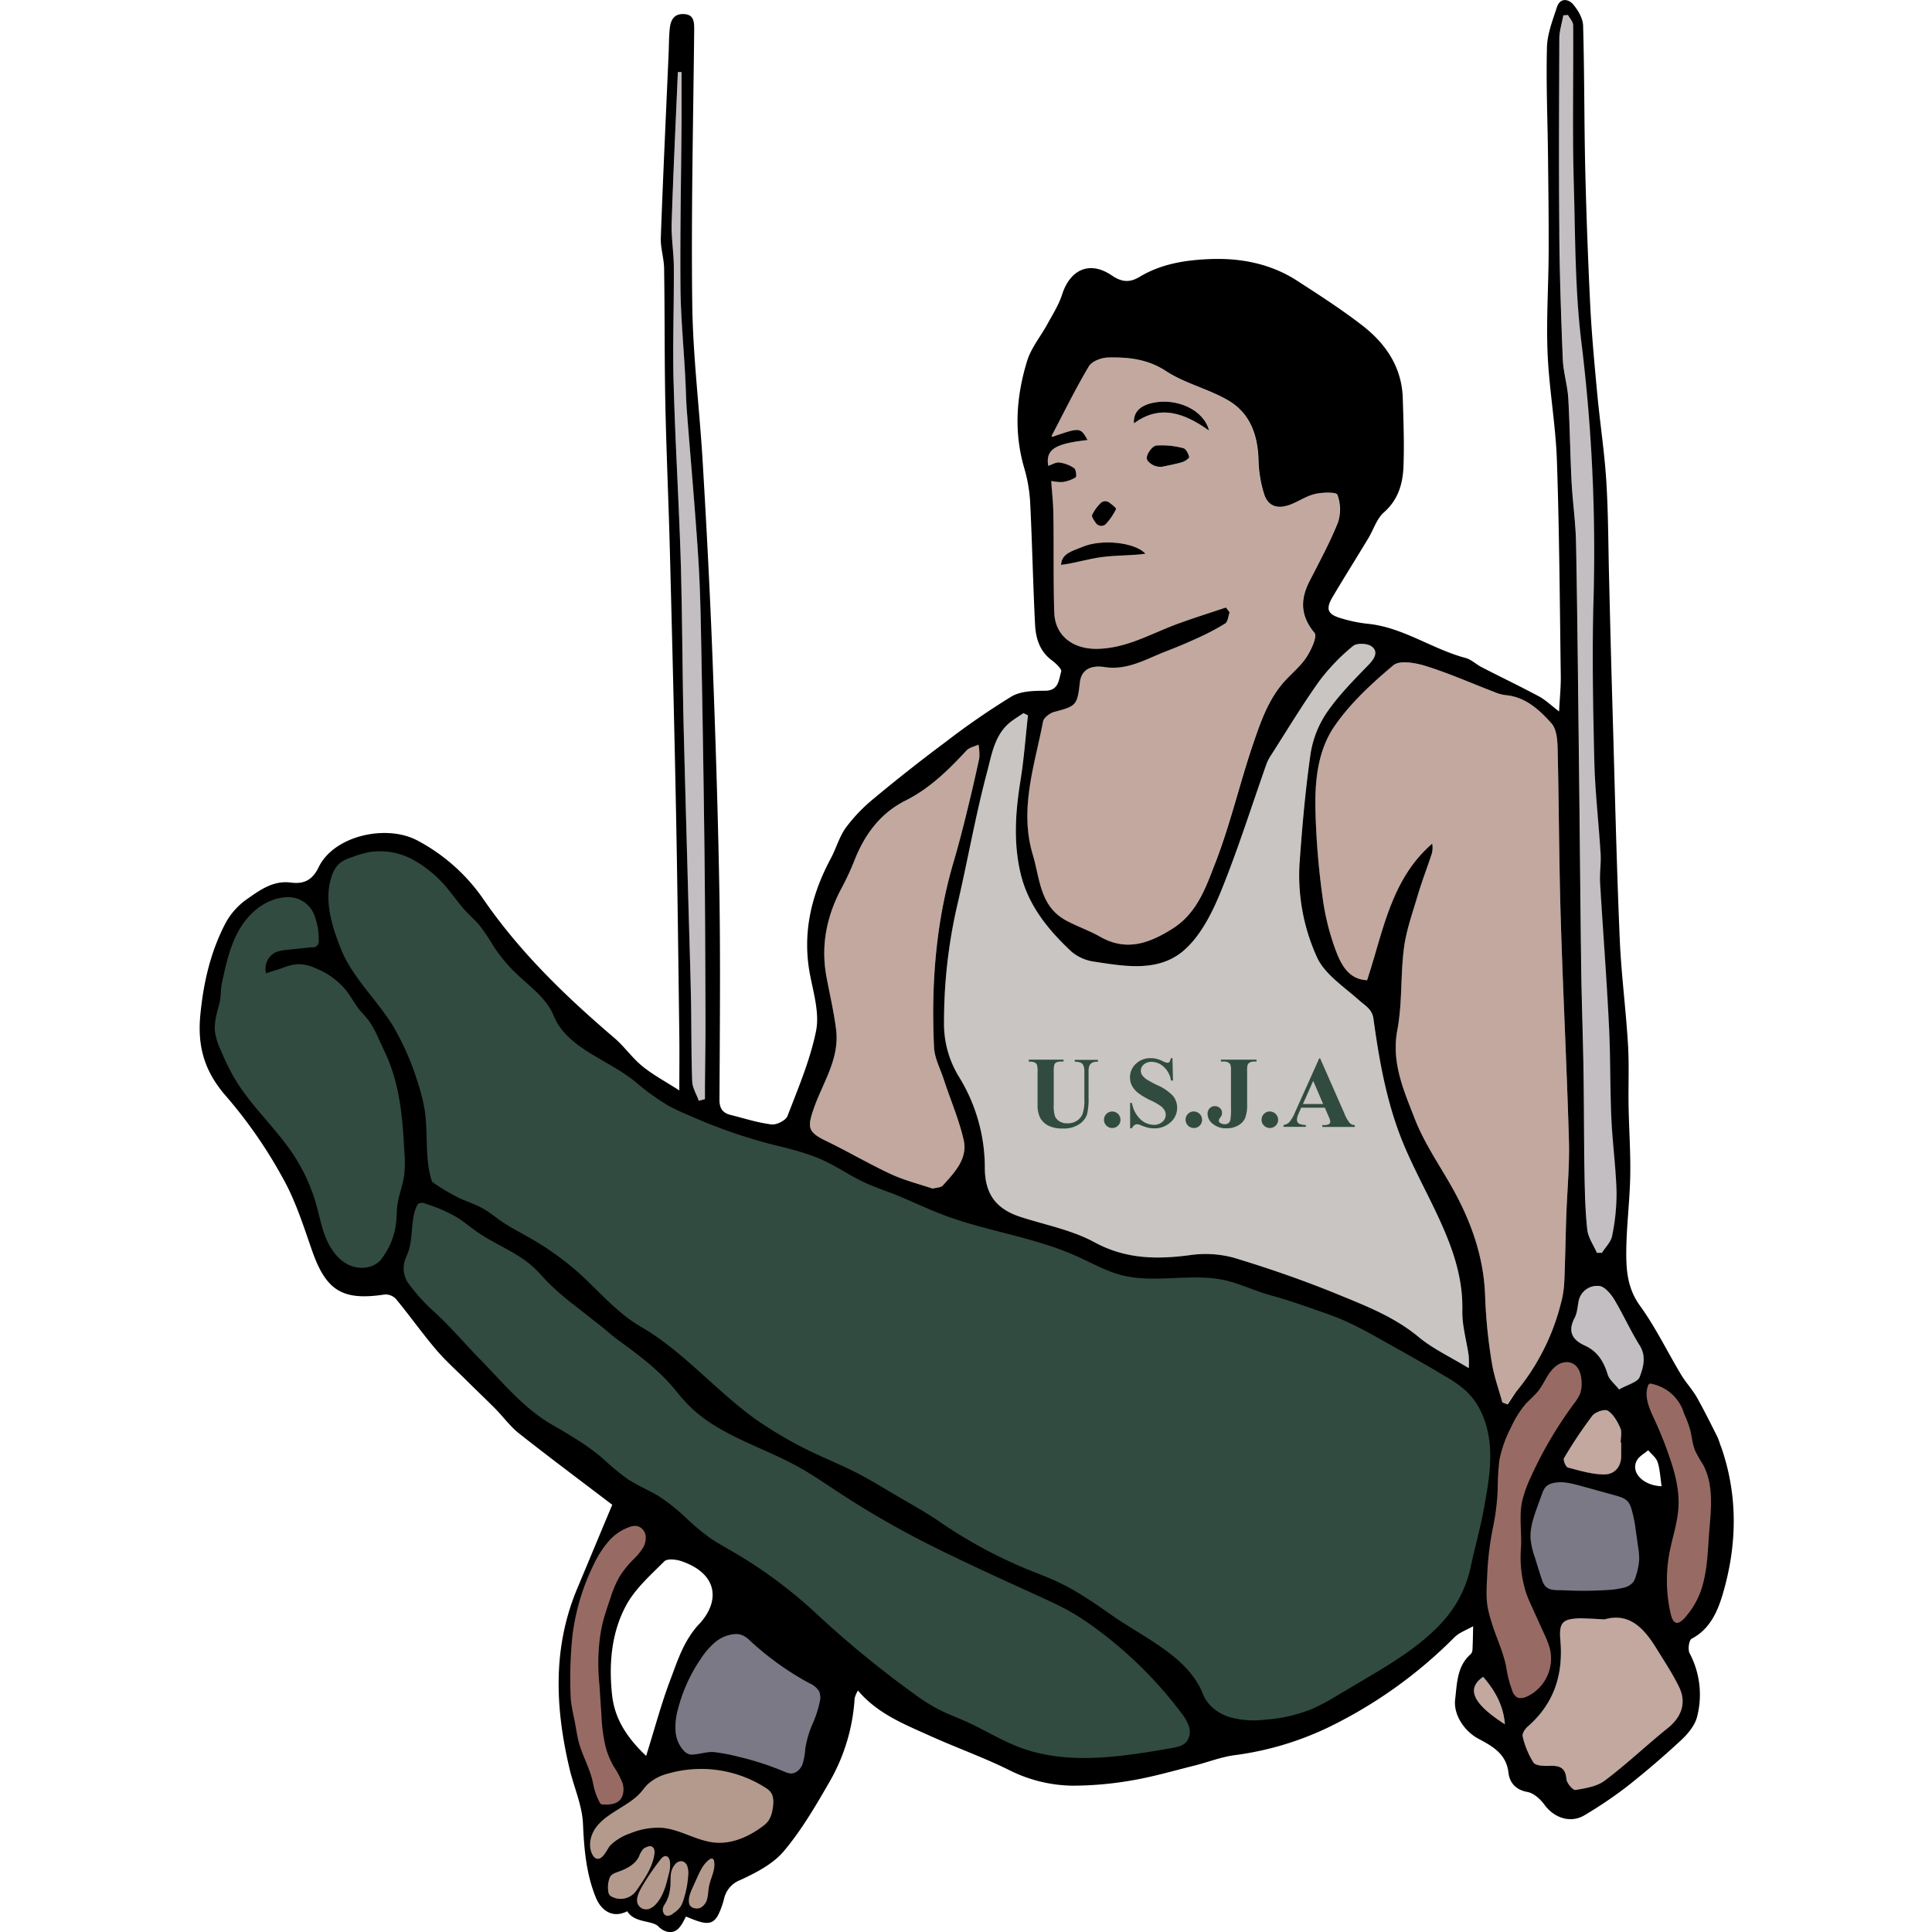 <?xml version="1.0" encoding="UTF-8" standalone="no"?>
<svg
   xmlns:dc="http://purl.org/dc/elements/1.1/"
   xmlns:cc="http://creativecommons.org/ns#"
   xmlns:rdf="http://www.w3.org/1999/02/22-rdf-syntax-ns#"
   xmlns:svg="http://www.w3.org/2000/svg"
   xmlns="http://www.w3.org/2000/svg"
   xmlns:sodipodi="http://sodipodi.sourceforge.net/DTD/sodipodi-0.dtd"
   xmlns:inkscape="http://www.inkscape.org/namespaces/inkscape"
   id="Calque_2"
   data-name="Calque 2"
   viewBox="0 0 60 60"
   version="1.1"
   sodipodi:docname="logo_min (copie 1).svg"
   width="60"
   height="60"
   inkscape:version="0.92.4 (5da689c313, 2019-01-14)">
  <sodipodi:namedview
     pagecolor="#ffffff"
     bordercolor="#666666"
     borderopacity="1"
     objecttolerance="10"
     gridtolerance="10"
     guidetolerance="10"
     inkscape:pageopacity="0"
     inkscape:pageshadow="2"
     inkscape:window-width="1280"
     inkscape:window-height="751"
     id="namedview99"
     showgrid="false"
     fit-margin-top="0"
     fit-margin-left="0"
     fit-margin-right="0"
     fit-margin-bottom="0"
     inkscape:zoom="0.40401273"
     inkscape:cx="-157.96633"
     inkscape:cy="282.17997"
     inkscape:window-x="0"
     inkscape:window-y="25"
     inkscape:window-maximized="1"
     inkscape:current-layer="Calque_2" />
  <defs
     id="defs4">
    <style
       id="style2">.cls-1{fill:#c8c5c3;}.cls-2{fill:#c2a89f;}.cls-3{fill:#c2bec2;}.cls-4{fill:none;}.cls-5{fill:#314b40;}.cls-6{fill:#b49a8d;}.cls-7{fill:#976b64;}.cls-8{fill:#7b7985;}</style>
  </defs>
  <title
     id="title6">Gym_2</title>
  <path
     class="cls-1"
     d="m 31.922,22.216 c -0.076,0.676 -0.124,1.357 -0.233,2.028 -0.157,0.974 -0.225,1.945 0.011,2.91 0.241,0.981 0.861,1.736 1.579,2.405 a 1.394,1.394 0 0 0 0.711,0.308 c 0.956,0.147 1.992,0.327 2.773,-0.35 0.52,-0.453 0.876,-1.16 1.145,-1.818 0.533,-1.304 0.954,-2.653 1.426,-3.984 a 1.264,1.264 0 0 1 0.134,-0.256 c 0.494,-0.769 0.965,-1.556 1.496,-2.3 a 6.26,6.26 0 0 1 1.05,-1.094 c 0.117,-0.103 0.45,-0.087 0.581,0.01 0.205,0.153 0.108,0.36 -0.078,0.553 -0.458,0.474 -0.931,0.947 -1.304,1.486 a 3.145,3.145 0 0 0 -0.514,1.292 c -0.164,1.141 -0.264,2.294 -0.345,3.445 a 6.147,6.147 0 0 0 0.534,2.856 c 0.235,0.541 0.843,0.932 1.315,1.355 0.194,0.174 0.411,0.275 0.45,0.587 0.184,1.335 0.42,2.659 0.944,3.909 0.289,0.688 0.645,1.349 0.967,2.023 0.473,0.99 0.874,1.991 0.848,3.126 -0.01,0.464 0.133,0.932 0.198,1.398 a 3.067,3.067 0 0 1 0,0.383 c -0.577,-0.352 -1.119,-0.602 -1.561,-0.971 -0.744,-0.616 -1.621,-0.958 -2.486,-1.312 -1.062,-0.436 -2.151,-0.813 -3.249,-1.145 a 3.367,3.367 0 0 0 -1.375,-0.079 c -1.027,0.135 -1.99,0.121 -2.954,-0.403 -0.7,-0.38 -1.522,-0.536 -2.292,-0.785 -0.769,-0.249 -1.105,-0.719 -1.11,-1.512 a 5.383,5.383 0 0 0 -0.803,-2.84 3.143,3.143 0 0 1 -0.464,-1.727 16.009,16.009 0 0 1 0.401,-3.561 c 0.327,-1.39 0.569,-2.8 0.936,-4.179 0.148,-0.556 0.237,-1.196 0.772,-1.586 0.116,-0.084 0.238,-0.161 0.357,-0.241 z"
     id="path8"
     inkscape:connector-curvature="0"
     style="fill:#c8c5c3;stroke-width:0.103" />
  <path
     class="cls-2"
     d="m 46.656,43.553 c -0.112,-0.411 -0.263,-0.822 -0.328,-1.242 a 16.031,16.031 0 0 1 -0.205,-2.005 c -0.033,-1.298 -0.465,-2.457 -1.104,-3.562 -0.381,-0.659 -0.814,-1.304 -1.086,-2.007 -0.337,-0.87 -0.73,-1.735 -0.538,-2.749 0.157,-0.831 0.096,-1.701 0.205,-2.544 0.072,-0.552 0.266,-1.089 0.425,-1.627 0.123,-0.419 0.279,-0.822 0.418,-1.241 a 0.684,0.684 0 0 0 0.034,-0.376 c -1.287,1.112 -1.521,2.73 -2.022,4.241 -0.551,-0.022 -0.778,-0.454 -0.924,-0.798 a 7.539,7.539 0 0 1 -0.464,-1.825 23.761,23.761 0 0 1 -0.214,-2.591 c -0.028,-0.93 0.059,-1.895 0.583,-2.665 0.492,-0.719 1.162,-1.335 1.834,-1.901 0.196,-0.166 0.692,-0.076 1.011,0.024 0.719,0.224 1.406,0.53 2.108,0.799 a 1.347,1.347 0 0 0 0.354,0.103 c 0.628,0.052 1.058,0.454 1.438,0.877 0.158,0.175 0.185,0.514 0.191,0.775 0.042,1.746 0.042,3.493 0.096,5.245 0.069,2.309 0.189,4.616 0.255,6.925 0.023,0.787 -0.055,1.577 -0.082,2.363 -0.024,0.691 -0.032,1.385 -0.064,2.077 a 3.044,3.044 0 0 1 -0.109,0.648 6.958,6.958 0 0 1 -1.376,2.715 c -0.103,0.124 -0.189,0.265 -0.284,0.398 z"
     id="path10"
     inkscape:connector-curvature="0"
     style="fill:#c2a89f;stroke-width:0.103" />
  <path
     class="cls-2"
     d="m 38.067,18.867 c -0.473,0.158 -0.947,0.308 -1.418,0.477 -0.851,0.298 -1.631,0.791 -2.58,0.807 -0.751,0.013 -1.313,-0.4 -1.335,-1.138 -0.03,-1.004 -0.013,-2.008 -0.027,-3.012 0,-0.34 -0.041,-0.68 -0.066,-1.062 a 1.459,1.459 0 0 0 0.346,0.033 1.085,1.085 0 0 0 0.411,-0.145 c 0.037,-0.026 0.012,-0.247 -0.046,-0.287 a 1.075,1.075 0 0 0 -0.46,-0.175 c -0.108,-0.014 -0.227,0.064 -0.344,0.103 -0.084,-0.507 0.198,-0.687 1.221,-0.801 -0.225,-0.397 -0.23,-0.398 -1.099,-0.098 -0.006,-0.011 -0.02,-0.028 -0.016,-0.035 0.379,-0.719 0.738,-1.458 1.155,-2.157 0.093,-0.157 0.386,-0.268 0.592,-0.273 0.63,-0.015 1.233,0.045 1.807,0.423 0.574,0.378 1.318,0.551 1.929,0.908 0.689,0.403 0.924,1.094 0.942,1.883 a 3.781,3.781 0 0 0 0.169,1.013 c 0.113,0.377 0.398,0.491 0.792,0.35 0.27,-0.097 0.514,-0.274 0.791,-0.339 0.229,-0.054 0.665,-0.064 0.695,0.022 a 1.305,1.305 0 0 1 0.021,0.857 c -0.252,0.631 -0.581,1.233 -0.89,1.839 -0.289,0.57 -0.275,1.074 0.16,1.597 0.092,0.111 -0.103,0.529 -0.25,0.754 -0.177,0.272 -0.441,0.488 -0.665,0.731 -0.506,0.552 -0.747,1.249 -0.981,1.93 -0.422,1.233 -0.712,2.507 -1.18,3.716 -0.295,0.757 -0.565,1.577 -1.351,2.064 -0.719,0.45 -1.424,0.702 -2.235,0.238 -0.343,-0.196 -0.726,-0.322 -1.073,-0.514 -0.796,-0.441 -0.792,-1.291 -1.014,-2.03 -0.426,-1.422 0.057,-2.773 0.318,-4.135 0.024,-0.122 0.221,-0.266 0.363,-0.308 0.665,-0.174 0.708,-0.205 0.784,-0.904 0.042,-0.383 0.308,-0.556 0.773,-0.485 0.711,0.11 1.296,-0.257 1.916,-0.494 0.308,-0.119 0.616,-0.248 0.924,-0.388 a 7.8,7.8 0 0 0 0.9,-0.471 c 0.085,-0.054 0.095,-0.228 0.138,-0.347 z m -2.495,-1.67 c -0.314,-0.351 -1.362,-0.473 -1.973,-0.205 -0.273,0.118 -0.632,0.188 -0.647,0.554 0.433,-0.058 0.836,-0.354 1.262,-0.411 0.443,-0.062 0.909,0.121 1.358,0.063 z m -0.356,-4.05 c 0.804,-0.592 1.558,-0.325 2.332,0.224 -0.167,-0.658 -1.014,-1.015 -1.739,-0.862 -0.409,0.085 -0.624,0.299 -0.593,0.638 z m 0.456,1.195 a 0.498,0.498 0 0 0 0.468,0.145 c 0.212,-0.043 0.389,-0.079 0.563,-0.128 0.09,-0.026 0.237,-0.127 0.229,-0.165 -0.024,-0.103 -0.103,-0.255 -0.183,-0.273 a 2.58,2.58 0 0 0 -0.841,-0.082 c -0.12,0.015 -0.288,0.244 -0.295,0.384 a 0.177,0.177 0 0 0 0.059,0.12 z m -1.008,1.474"
     id="path12"
     inkscape:connector-curvature="0"
     style="fill:#c2a89f;stroke-width:0.103" />
  <path
     class="cls-2"
     d="m 28.964,36.913 c -0.416,-0.141 -0.872,-0.253 -1.29,-0.447 -0.682,-0.316 -1.335,-0.702 -2.007,-1.027 -0.571,-0.276 -0.602,-0.411 -0.403,-0.992 0.276,-0.807 0.813,-1.554 0.702,-2.465 -0.068,-0.555 -0.199,-1.101 -0.301,-1.652 -0.179,-0.973 0.008,-1.883 0.47,-2.748 a 8.197,8.197 0 0 0 0.398,-0.857 c 0.316,-0.805 0.804,-1.47 1.589,-1.863 0.754,-0.378 1.335,-0.954 1.896,-1.557 0.087,-0.093 0.243,-0.12 0.368,-0.179 a 1.568,1.568 0 0 1 0.025,0.418 c -0.131,0.616 -0.275,1.226 -0.426,1.837 -0.115,0.466 -0.238,0.933 -0.374,1.394 -0.552,1.881 -0.697,3.807 -0.605,5.752 0.015,0.326 0.186,0.646 0.293,0.967 0.205,0.633 0.475,1.253 0.625,1.9 0.138,0.596 -0.281,1.022 -0.65,1.428 -0.053,0.06 -0.178,0.056 -0.308,0.091 z"
     id="path14"
     inkscape:connector-curvature="0"
     style="fill:#c2a89f;stroke-width:0.103" />
  <path
     class="cls-3"
     d="m 49.598,38.908 c -0.103,-0.238 -0.271,-0.47 -0.299,-0.719 -0.065,-0.596 -0.077,-1.199 -0.087,-1.8 -0.018,-1.04 -0.013,-2.079 -0.03,-3.118 -0.016,-1.074 -0.058,-2.149 -0.072,-3.223 -0.029,-2.162 -0.045,-4.325 -0.071,-6.488 -0.026,-2.23 -0.047,-4.461 -0.089,-6.691 -0.012,-0.631 -0.103,-1.259 -0.138,-1.891 -0.045,-0.867 -0.054,-1.735 -0.103,-2.601 -0.025,-0.411 -0.153,-0.813 -0.171,-1.22 -0.053,-1.32 -0.103,-2.64 -0.103,-3.961 -0.017,-1.996 -0.007,-3.992 0,-5.987 0,-0.243 0.082,-0.487 0.125,-0.73 l 0.144,-0.011 c 0.057,0.103 0.161,0.213 0.161,0.32 0.011,1.665 -0.028,3.332 0.021,4.996 0.046,1.619 0.036,3.237 0.235,4.858 a 53.173,53.172 0 0 1 0.375,7.998 c -0.047,1.665 -0.014,3.332 0.025,4.998 0.024,0.963 0.138,1.922 0.196,2.884 0.017,0.299 -0.034,0.603 -0.016,0.902 0.087,1.483 0.205,2.965 0.276,4.448 0.048,0.947 0.031,1.898 0.073,2.846 0.034,0.768 0.141,1.534 0.162,2.302 a 6.489,6.489 0 0 1 -0.138,1.363 c -0.035,0.189 -0.205,0.351 -0.316,0.526 z"
     id="path16"
     inkscape:connector-curvature="0"
     style="fill:#c2bec2;stroke-width:0.103" />
  <path
     class="cls-2"
     d="m 49.831,50.283 c 0.775,-0.223 1.233,0.286 1.619,0.916 0.236,0.384 0.489,0.761 0.686,1.165 0.249,0.514 0.087,0.955 -0.345,1.305 -0.659,0.531 -1.275,1.119 -1.952,1.628 -0.243,0.184 -0.599,0.24 -0.913,0.293 -0.077,0.013 -0.271,-0.212 -0.28,-0.338 -0.029,-0.361 -0.219,-0.423 -0.526,-0.411 -0.171,0.005 -0.427,0 -0.498,-0.103 a 2.655,2.655 0 0 1 -0.335,-0.811 c -0.024,-0.084 0.076,-0.238 0.16,-0.308 0.814,-0.71 1.103,-1.608 1.012,-2.665 -0.05,-0.572 0.063,-0.681 0.634,-0.694 0.222,-0.013 0.443,0.01 0.739,0.024 z"
     id="path18"
     inkscape:connector-curvature="0"
     style="fill:#c2a89f;stroke-width:0.103" />
  <path
     class="cls-3"
     d="m 21.701,34.183 c -0.072,-0.205 -0.198,-0.402 -0.205,-0.606 -0.031,-0.853 -0.021,-1.706 -0.038,-2.56 -0.021,-1.004 -0.054,-2.007 -0.081,-3.011 -0.05,-1.844 -0.103,-3.688 -0.149,-5.532 -0.038,-1.705 -0.04,-3.41 -0.09,-5.113 -0.054,-1.817 -0.167,-3.631 -0.216,-5.444 -0.032,-1.197 0.013,-2.396 0.007,-3.595 0,-0.465 -0.082,-0.932 -0.067,-1.396 0.049,-1.562 0.126,-3.124 0.192,-4.685 h 0.115 c 0,0.478 0,0.954 0,1.431 -0.012,1.746 -0.048,3.498 -0.034,5.245 0.007,0.947 0.103,1.893 0.15,2.84 0.018,0.33 0.022,0.659 0.047,0.989 0.118,1.531 0.258,3.061 0.356,4.593 0.064,0.989 0.078,1.981 0.097,2.973 q 0.058,3.038 0.095,6.076 c 0.021,1.775 0.026,3.55 0.032,5.324 0,0.662 -0.011,1.323 -0.017,1.985 0,0.147 0,0.294 0,0.441 z"
     id="path20"
     inkscape:connector-curvature="0"
     style="fill:#c2bec2;stroke-width:0.103" />
  <path
     class="cls-3"
     d="m 50.278,43.156 c -0.141,-0.179 -0.308,-0.308 -0.355,-0.469 -0.121,-0.402 -0.32,-0.719 -0.709,-0.895 -0.388,-0.176 -0.539,-0.436 -0.318,-0.856 0.08,-0.152 0.091,-0.343 0.124,-0.514 a 0.581,0.581 0 0 1 0.628,-0.48 c 0.164,0 0.365,0.235 0.474,0.411 0.287,0.467 0.514,0.974 0.802,1.438 0.213,0.343 0.111,0.681 0,0.978 -0.068,0.159 -0.37,0.229 -0.645,0.386 z"
     id="path22"
     inkscape:connector-curvature="0"
     style="fill:#c2bec2;stroke-width:0.103" />
  <path
     class="cls-2"
     d="m 50.348,44.807 c 0,0.138 0,0.275 0,0.411 0,0.356 -0.222,0.576 -0.524,0.575 -0.377,0 -0.757,-0.116 -1.13,-0.214 -0.066,-0.018 -0.155,-0.234 -0.121,-0.29 a 13.873,13.873 0 0 1 0.88,-1.318 c 0.09,-0.116 0.387,-0.217 0.48,-0.156 0.176,0.113 0.3,0.337 0.389,0.539 0.055,0.126 0.01,0.298 0.01,0.45 z"
     id="path24"
     inkscape:connector-curvature="0"
     style="fill:#c2a89f;stroke-width:0.103" />
  <path
     class="cls-2"
     d="m 46.06,52.076 c 0.37,0.432 0.626,0.879 0.675,1.473 -0.992,-0.638 -1.212,-1.102 -0.675,-1.473 z"
     id="path26"
     inkscape:connector-curvature="0"
     style="fill:#c2a89f;stroke-width:0.103" />
  <path
     class="cls-4"
     d="m 32.07,26.546 c 0.222,0.739 0.218,1.589 1.014,2.03 0.347,0.192 0.73,0.317 1.073,0.514 0.811,0.463 1.511,0.212 2.235,-0.238 0.786,-0.487 1.056,-1.307 1.351,-2.064 0.468,-1.209 0.758,-2.487 1.18,-3.716 0.234,-0.681 0.475,-1.379 0.981,-1.93 0.224,-0.243 0.488,-0.459 0.665,-0.731 0.145,-0.225 0.342,-0.643 0.25,-0.754 -0.436,-0.523 -0.449,-1.027 -0.16,-1.597 0.308,-0.608 0.638,-1.208 0.89,-1.839 a 1.305,1.305 0 0 0 -0.021,-0.857 c -0.031,-0.085 -0.466,-0.076 -0.695,-0.022 -0.275,0.065 -0.521,0.242 -0.791,0.339 -0.394,0.141 -0.679,0.027 -0.792,-0.35 a 3.781,3.781 0 0 1 -0.169,-1.013 c -0.014,-0.789 -0.253,-1.48 -0.942,-1.883 -0.616,-0.357 -1.335,-0.523 -1.929,-0.908 -0.594,-0.385 -1.177,-0.439 -1.807,-0.423 -0.205,0.005 -0.498,0.116 -0.592,0.273 -0.417,0.7 -0.776,1.438 -1.155,2.157 0,0.007 0.01,0.024 0.016,0.035 0.869,-0.3 0.874,-0.299 1.099,0.098 -1.027,0.114 -1.306,0.294 -1.221,0.801 0.117,-0.037 0.236,-0.115 0.344,-0.103 a 1.075,1.075 0 0 1 0.46,0.175 c 0.059,0.04 0.083,0.261 0.046,0.287 a 1.085,1.085 0 0 1 -0.411,0.145 1.459,1.459 0 0 1 -0.346,-0.033 c 0.025,0.382 0.062,0.719 0.066,1.062 0.013,1.004 0,2.008 0.027,3.012 0.022,0.739 0.583,1.151 1.335,1.138 0.949,-0.016 1.73,-0.514 2.58,-0.807 0.47,-0.165 0.945,-0.318 1.418,-0.477 l 0.113,0.151 c -0.043,0.119 -0.052,0.293 -0.138,0.347 a 7.8,7.8 0 0 1 -0.9,0.471 c -0.301,0.141 -0.609,0.269 -0.924,0.388 -0.616,0.237 -1.205,0.604 -1.916,0.494 -0.462,-0.071 -0.731,0.103 -0.773,0.485 -0.076,0.697 -0.119,0.73 -0.784,0.904 -0.142,0.037 -0.339,0.181 -0.363,0.308 -0.258,1.361 -0.741,2.71 -0.314,4.131 z"
     id="path28"
     inkscape:connector-curvature="0"
     style="fill:none;stroke-width:0.103" />
  <path
     class="cls-4"
     d="m 29.298,33.494 c -0.103,-0.32 -0.277,-0.641 -0.293,-0.967 -0.092,-1.952 0.053,-3.873 0.605,-5.752 0.136,-0.461 0.259,-0.924 0.374,-1.394 0.151,-0.61 0.295,-1.222 0.426,-1.837 a 1.568,1.568 0 0 0 -0.025,-0.418 c -0.124,0.059 -0.28,0.085 -0.368,0.179 -0.565,0.603 -1.142,1.179 -1.896,1.557 -0.785,0.393 -1.273,1.058 -1.589,1.863 a 8.197,8.197 0 0 1 -0.398,0.857 c -0.462,0.865 -0.649,1.775 -0.47,2.748 0.103,0.551 0.233,1.097 0.301,1.652 0.111,0.91 -0.425,1.657 -0.702,2.465 -0.199,0.582 -0.168,0.719 0.403,0.992 0.676,0.328 1.325,0.713 2.007,1.027 0.418,0.194 0.874,0.308 1.29,0.447 0.13,-0.036 0.255,-0.032 0.308,-0.091 0.369,-0.411 0.788,-0.832 0.65,-1.428 -0.15,-0.647 -0.414,-1.27 -0.625,-1.9 z"
     id="path30"
     inkscape:connector-curvature="0"
     style="fill:none;stroke-width:0.103" />
  <path
     class="cls-4"
     d="m 48.705,12.378 c 0.052,0.866 0.062,1.734 0.103,2.601 0.033,0.632 0.125,1.26 0.138,1.891 0.042,2.23 0.064,4.461 0.089,6.691 0.026,2.163 0.042,4.326 0.071,6.488 0.014,1.074 0.055,2.149 0.072,3.223 0.016,1.039 0.011,2.078 0.03,3.118 0.01,0.601 0.023,1.204 0.087,1.8 0.028,0.248 0.195,0.48 0.299,0.719 h 0.156 c 0.11,-0.175 0.281,-0.337 0.316,-0.526 a 6.489,6.489 0 0 0 0.138,-1.363 c -0.022,-0.768 -0.128,-1.534 -0.162,-2.302 -0.042,-0.948 -0.025,-1.899 -0.073,-2.846 -0.075,-1.483 -0.189,-2.965 -0.276,-4.448 -0.017,-0.299 0.034,-0.603 0.016,-0.902 -0.059,-0.963 -0.173,-1.922 -0.196,-2.884 -0.039,-1.666 -0.072,-3.333 -0.025,-4.998 A 53.173,53.172 0 0 0 49.113,10.641 C 48.914,9.021 48.924,7.403 48.878,5.784 c -0.048,-1.664 -0.009,-3.331 -0.021,-4.996 0,-0.103 -0.103,-0.214 -0.161,-0.32 l -0.144,0.011 c -0.043,0.243 -0.124,0.487 -0.125,0.73 -0.011,1.995 -0.022,3.991 0,5.987 0.01,1.321 0.054,2.641 0.103,3.961 0.023,0.41 0.151,0.814 0.176,1.222 z"
     id="path32"
     inkscape:connector-curvature="0"
     style="fill:none;stroke-width:0.103" />
  <path
     class="cls-4"
     d="m 49.647,39.939 a 0.581,0.581 0 0 0 -0.628,0.48 c -0.033,0.175 -0.044,0.366 -0.124,0.514 -0.221,0.42 -0.065,0.677 0.318,0.856 0.383,0.179 0.588,0.493 0.709,0.895 0.048,0.163 0.215,0.291 0.355,0.469 0.275,-0.157 0.577,-0.227 0.64,-0.389 0.116,-0.297 0.218,-0.635 0,-0.978 -0.29,-0.465 -0.514,-0.972 -0.802,-1.438 -0.104,-0.173 -0.304,-0.403 -0.468,-0.408 z"
     id="path34"
     inkscape:connector-curvature="0"
     style="fill:none;stroke-width:0.103" />
  <path
     class="cls-4"
     d="m 50.325,44.358 c -0.089,-0.205 -0.214,-0.426 -0.389,-0.539 -0.092,-0.061 -0.389,0.04 -0.48,0.156 a 13.873,13.873 0 0 0 -0.88,1.318 c -0.034,0.056 0.055,0.272 0.121,0.29 0.37,0.103 0.75,0.213 1.13,0.214 0.302,0 0.528,-0.219 0.524,-0.575 0,-0.138 0,-0.275 0,-0.411 h -0.012 c -0.003,-0.154 0.042,-0.326 -0.013,-0.452 z"
     id="path36"
     inkscape:connector-curvature="0"
     style="fill:none;stroke-width:0.103" />
  <path
     class="cls-4"
     d="m 21.226,22.475 c 0.041,1.849 0.103,3.688 0.149,5.532 0.027,1.004 0.061,2.007 0.081,3.011 0.017,0.854 0.007,1.707 0.038,2.56 0.008,0.205 0.135,0.405 0.205,0.606 l 0.191,-0.051 c 0,-0.147 0,-0.294 0,-0.441 0.006,-0.662 0.02,-1.323 0.017,-1.985 -0.006,-1.774 -0.011,-3.549 -0.032,-5.324 q -0.034,-3.036 -0.095,-6.076 c -0.018,-0.991 -0.033,-1.984 -0.097,-2.973 -0.103,-1.532 -0.238,-3.062 -0.356,-4.593 -0.026,-0.33 -0.029,-0.659 -0.047,-0.989 -0.051,-0.947 -0.143,-1.893 -0.15,-2.84 -0.014,-1.746 0.022,-3.493 0.034,-5.245 0,-0.477 0,-0.953 0,-1.431 h -0.115 c -0.066,1.561 -0.143,3.123 -0.192,4.685 -0.015,0.464 0.065,0.931 0.067,1.396 0.006,1.198 -0.039,2.398 -0.007,3.595 0.048,1.816 0.161,3.63 0.216,5.444 0.052,1.708 0.054,3.414 0.092,5.119 z"
     id="path38"
     inkscape:connector-curvature="0"
     style="fill:none;stroke-width:0.103" />
  <path
     class="cls-4"
     d="m 51.45,51.199 c -0.387,-0.631 -0.844,-1.139 -1.619,-0.916 -0.296,-0.013 -0.514,-0.037 -0.737,-0.032 -0.571,0.013 -0.684,0.122 -0.634,0.694 0.091,1.057 -0.198,1.952 -1.012,2.665 -0.084,0.074 -0.184,0.228 -0.16,0.308 a 2.655,2.655 0 0 0 0.335,0.811 c 0.071,0.103 0.328,0.109 0.498,0.103 0.308,-0.009 0.497,0.053 0.526,0.411 0.009,0.126 0.205,0.351 0.28,0.338 0.314,-0.052 0.67,-0.109 0.913,-0.293 0.675,-0.514 1.29,-1.097 1.952,-1.628 0.432,-0.349 0.594,-0.795 0.345,-1.305 -0.199,-0.395 -0.452,-0.768 -0.688,-1.157 z"
     id="path40"
     inkscape:connector-curvature="0"
     style="fill:none;stroke-width:0.103" />
  <path
     class="cls-4"
     d="m 45.411,40.707 c 0.026,-1.135 -0.376,-2.136 -0.848,-3.126 -0.322,-0.674 -0.678,-1.335 -0.967,-2.023 -0.524,-1.249 -0.76,-2.575 -0.944,-3.909 -0.043,-0.308 -0.256,-0.411 -0.45,-0.587 -0.471,-0.423 -1.08,-0.814 -1.315,-1.355 a 6.147,6.147 0 0 1 -0.534,-2.856 c 0.081,-1.151 0.181,-2.304 0.345,-3.445 a 3.145,3.145 0 0 1 0.514,-1.292 c 0.373,-0.539 0.845,-1.013 1.304,-1.486 0.186,-0.193 0.282,-0.4 0.078,-0.553 -0.131,-0.098 -0.464,-0.109 -0.581,-0.01 a 6.26,6.26 0 0 0 -1.05,1.094 c -0.531,0.744 -1.002,1.531 -1.496,2.3 a 1.264,1.264 0 0 0 -0.134,0.256 c -0.471,1.33 -0.893,2.68 -1.426,3.984 -0.269,0.658 -0.626,1.365 -1.145,1.818 -0.778,0.677 -1.813,0.497 -2.773,0.35 a 1.394,1.394 0 0 1 -0.711,-0.308 c -0.719,-0.669 -1.335,-1.424 -1.579,-2.405 -0.236,-0.966 -0.168,-1.936 -0.011,-2.91 0.109,-0.671 0.157,-1.352 0.233,-2.028 l -0.14,-0.069 c -0.119,0.08 -0.241,0.157 -0.357,0.241 -0.535,0.39 -0.625,1.027 -0.772,1.586 -0.367,1.379 -0.609,2.789 -0.936,4.179 a 16.009,16.009 0 0 0 -0.401,3.561 3.143,3.143 0 0 0 0.464,1.727 5.383,5.383 0 0 1 0.804,2.839 c 0,0.795 0.356,1.268 1.11,1.512 0.754,0.244 1.592,0.405 2.292,0.785 0.965,0.524 1.924,0.537 2.954,0.403 a 3.367,3.367 0 0 1 1.375,0.079 c 1.098,0.333 2.187,0.71 3.249,1.145 0.865,0.353 1.746,0.694 2.486,1.312 0.443,0.369 0.984,0.616 1.561,0.971 a 3.067,3.067 0 0 0 0,-0.383 c -0.068,-0.466 -0.211,-0.934 -0.2,-1.398 z"
     id="path42"
     inkscape:connector-curvature="0"
     style="fill:none;stroke-width:0.103" />
  <path
     class="cls-4"
     d="m 46.735,53.549 c -0.049,-0.594 -0.308,-1.041 -0.675,-1.473 -0.537,0.371 -0.317,0.835 0.675,1.473 z"
     id="path44"
     inkscape:connector-curvature="0"
     style="fill:none;stroke-width:0.103" />
  <path
     class="cls-4"
     d="m 48.586,39.854 c 0.032,-0.692 0.04,-1.386 0.064,-2.077 0.027,-0.79 0.103,-1.58 0.082,-2.363 -0.066,-2.309 -0.186,-4.616 -0.255,-6.925 -0.053,-1.746 -0.053,-3.493 -0.096,-5.245 -0.006,-0.265 -0.033,-0.6 -0.191,-0.775 -0.382,-0.423 -0.813,-0.822 -1.438,-0.877 a 1.347,1.347 0 0 1 -0.354,-0.103 c -0.702,-0.269 -1.392,-0.575 -2.108,-0.799 -0.318,-0.103 -0.815,-0.19 -1.011,-0.024 -0.672,0.566 -1.342,1.182 -1.834,1.901 -0.525,0.769 -0.616,1.735 -0.583,2.665 a 23.761,23.761 0 0 0 0.214,2.591 7.539,7.539 0 0 0 0.464,1.825 c 0.144,0.344 0.371,0.777 0.924,0.798 0.5,-1.511 0.734,-3.129 2.022,-4.241 a 0.684,0.684 0 0 1 -0.034,0.376 c -0.139,0.411 -0.295,0.822 -0.418,1.241 -0.159,0.538 -0.353,1.075 -0.425,1.627 -0.11,0.843 -0.048,1.713 -0.205,2.544 -0.192,1.014 0.205,1.879 0.538,2.749 0.272,0.704 0.705,1.348 1.086,2.007 0.639,1.105 1.071,2.26 1.104,3.562 a 16.031,16.031 0 0 0 0.205,2.005 c 0.065,0.421 0.216,0.829 0.328,1.242 l 0.161,0.062 c 0.095,-0.133 0.18,-0.273 0.284,-0.398 a 6.958,6.958 0 0 0 1.376,-2.715 3.044,3.044 0 0 0 0.1,-0.654 z"
     id="path46"
     inkscape:connector-curvature="0"
     style="fill:none;stroke-width:0.103" />
  <path
     d="m 53.432,44.894 a 2.157,2.157 0 0 0 -0.097,-0.27 c -0.205,-0.411 -0.411,-0.822 -0.634,-1.222 -0.142,-0.249 -0.344,-0.462 -0.492,-0.708 -0.428,-0.714 -0.792,-1.472 -1.278,-2.143 -0.397,-0.549 -0.433,-1.13 -0.425,-1.741 0.01,-0.746 0.103,-1.489 0.121,-2.235 0.018,-0.746 -0.037,-1.482 -0.05,-2.224 -0.011,-0.647 0.021,-1.296 -0.02,-1.941 -0.065,-1.071 -0.205,-2.139 -0.253,-3.211 -0.103,-2.407 -0.156,-4.816 -0.227,-7.224 -0.039,-1.308 -0.072,-2.615 -0.103,-3.923 -0.028,-1.027 -0.025,-2.065 -0.088,-3.094 -0.055,-0.902 -0.194,-1.798 -0.279,-2.697 -0.086,-0.918 -0.173,-1.837 -0.22,-2.757 q -0.103,-2.1 -0.155,-4.204 c -0.035,-1.5 -0.025,-3 -0.067,-4.5 -0.006,-0.224 -0.151,-0.474 -0.301,-0.654 -0.15,-0.181 -0.411,-0.228 -0.514,0.081 -0.133,0.411 -0.301,0.835 -0.308,1.257 -0.029,1.13 0.021,2.26 0.033,3.39 0.011,0.991 0.024,1.983 0.02,2.973 -0.005,1.043 -0.077,2.086 -0.033,3.126 0.047,1.111 0.251,2.216 0.289,3.327 0.077,2.244 0.09,4.492 0.121,6.739 0,0.332 -0.033,0.665 -0.053,1.056 -0.251,-0.19 -0.42,-0.356 -0.616,-0.463 -0.591,-0.316 -1.195,-0.606 -1.789,-0.912 -0.172,-0.087 -0.32,-0.238 -0.499,-0.286 -1.047,-0.278 -1.952,-0.96 -3.059,-1.064 a 4.439,4.439 0 0 1 -0.805,-0.168 c -0.421,-0.12 -0.489,-0.286 -0.267,-0.66 0.364,-0.616 0.744,-1.217 1.111,-1.827 0.162,-0.269 0.26,-0.607 0.484,-0.803 0.445,-0.393 0.586,-0.89 0.607,-1.425 0.027,-0.699 0,-1.399 -0.021,-2.099 -0.023,-0.987 -0.533,-1.724 -1.277,-2.296 -0.641,-0.493 -1.324,-0.934 -2.004,-1.373 -0.822,-0.532 -1.753,-0.711 -2.71,-0.673 -0.754,0.03 -1.51,0.146 -2.181,0.551 -0.296,0.179 -0.544,0.176 -0.863,-0.041 -0.68,-0.465 -1.286,-0.196 -1.541,0.577 -0.103,0.331 -0.3,0.635 -0.467,0.943 -0.205,0.372 -0.49,0.719 -0.616,1.108 -0.34,1.093 -0.428,2.207 -0.103,3.333 a 4.725,4.725 0 0 1 0.188,1.053 c 0.065,1.275 0.089,2.552 0.154,3.826 0.022,0.427 0.142,0.833 0.523,1.112 0.122,0.09 0.308,0.268 0.289,0.347 -0.078,0.245 -0.066,0.591 -0.496,0.597 -0.351,0 -0.757,0.008 -1.043,0.176 a 23.069,23.069 0 0 0 -2.054,1.417 q -1.13,0.841 -2.217,1.746 a 5.12,5.12 0 0 0 -0.875,0.908 c -0.205,0.282 -0.302,0.644 -0.469,0.958 -0.616,1.149 -0.9,2.348 -0.639,3.656 0.112,0.563 0.287,1.171 0.179,1.707 -0.183,0.903 -0.554,1.771 -0.886,2.638 -0.052,0.137 -0.337,0.281 -0.494,0.262 -0.428,-0.051 -0.847,-0.188 -1.27,-0.294 -0.246,-0.061 -0.35,-0.198 -0.349,-0.474 0.01,-2.094 0.031,-4.19 0,-6.284 -0.041,-2.439 -0.12,-4.877 -0.212,-7.314 -0.078,-2.063 -0.185,-4.124 -0.308,-6.186 -0.095,-1.635 -0.303,-3.268 -0.325,-4.904 -0.037,-2.851 0.031,-5.703 0.06,-8.556 0,-0.243 -0.014,-0.455 -0.318,-0.471 -0.304,-0.016 -0.411,0.183 -0.439,0.433 -0.028,0.251 -0.026,0.523 -0.037,0.785 -0.083,1.911 -0.174,3.82 -0.243,5.731 -0.011,0.324 0.103,0.65 0.103,0.977 0.022,1.392 0.009,2.784 0.038,4.176 0.032,1.541 0.103,3.082 0.142,4.622 0.069,2.671 0.137,5.341 0.189,8.012 0.046,2.328 0.072,4.655 0.103,6.985 0.007,0.528 0,1.056 0,1.706 -0.435,-0.279 -0.822,-0.485 -1.153,-0.756 -0.315,-0.257 -0.554,-0.608 -0.865,-0.874 -1.501,-1.282 -2.91,-2.638 -4.046,-4.278 a 5.752,5.752 0 0 0 -2.096,-1.867 c -0.96,-0.492 -2.562,-0.135 -3.038,0.837 -0.205,0.427 -0.481,0.533 -0.866,0.483 -0.55,-0.071 -0.953,0.229 -1.35,0.505 a 2.183,2.183 0 0 0 -0.67,0.738 c -0.47,0.892 -0.693,1.849 -0.791,2.864 -0.098,1.015 0.143,1.787 0.822,2.554 a 14.541,14.541 0 0 1 1.743,2.524 c 0.394,0.7 0.64,1.488 0.908,2.254 0.433,1.233 0.942,1.551 2.236,1.356 a 0.439,0.439 0 0 1 0.366,0.137 c 0.424,0.514 0.809,1.058 1.239,1.565 0.289,0.342 0.628,0.643 0.947,0.96 0.299,0.297 0.605,0.587 0.902,0.886 0.25,0.254 0.463,0.552 0.74,0.769 0.955,0.753 1.931,1.481 2.889,2.211 -0.365,0.871 -0.719,1.721 -1.073,2.568 -0.786,1.849 -0.702,3.726 -0.255,5.623 0.135,0.574 0.393,1.138 0.419,1.713 0.035,0.79 0.098,1.549 0.398,2.291 0.144,0.355 0.48,0.678 0.977,0.429 0.222,0.37 0.773,0.277 0.965,0.469 a 0.564,0.564 0 0 0 0.287,0.169 c 0.272,0.051 0.411,-0.14 0.57,-0.474 0.536,0.219 0.805,0.325 1.005,-0.054 a 2.588,2.588 0 0 0 0.18,-0.502 0.815,0.815 0 0 1 0.503,-0.578 c 0.489,-0.225 1.015,-0.497 1.352,-0.896 0.548,-0.65 0.985,-1.4 1.413,-2.141 a 5.916,5.916 0 0 0 0.787,-2.61 0.881,0.881 0 0 1 0.103,-0.237 c 0.616,0.726 1.438,1.044 2.23,1.403 0.814,0.368 1.659,0.668 2.458,1.062 a 4.491,4.491 0 0 0 1.981,0.489 10.793,10.793 0 0 0 1.836,-0.164 c 0.646,-0.109 1.279,-0.294 1.916,-0.453 0.425,-0.103 0.841,-0.272 1.273,-0.33 a 9.587,9.587 0 0 0 2.949,-0.881 14.34,14.34 0 0 0 3.874,-2.773 c 0.155,-0.157 0.389,-0.236 0.588,-0.351 -0.006,0.238 -0.008,0.476 -0.02,0.713 a 0.237,0.237 0 0 1 -0.054,0.153 c -0.432,0.376 -0.424,0.906 -0.485,1.405 -0.058,0.481 0.29,0.991 0.719,1.221 0.429,0.23 0.869,0.463 0.937,1.058 0.033,0.298 0.216,0.531 0.588,0.597 0.197,0.035 0.405,0.224 0.532,0.4 0.301,0.411 0.814,0.583 1.248,0.319 a 13.288,13.288 0 0 0 1.309,-0.885 q 0.872,-0.687 1.688,-1.446 c 0.212,-0.197 0.429,-0.46 0.494,-0.729 a 2.744,2.744 0 0 0 -0.234,-1.968 c -0.061,-0.114 -0.018,-0.411 0.064,-0.45 0.57,-0.297 0.808,-0.855 0.964,-1.381 0.453,-1.535 0.481,-3.085 -0.061,-4.613 z m -32.512,-32.98 c -0.032,-1.197 0.013,-2.396 0.007,-3.595 0,-0.465 -0.082,-0.932 -0.067,-1.396 0.049,-1.562 0.126,-3.124 0.192,-4.685 h 0.115 c 0,0.478 0,0.954 0,1.431 -0.012,1.746 -0.048,3.498 -0.034,5.245 0.007,0.947 0.103,1.893 0.15,2.84 0.018,0.33 0.022,0.659 0.047,0.989 0.118,1.531 0.258,3.061 0.356,4.593 0.064,0.989 0.078,1.981 0.097,2.973 q 0.058,3.038 0.095,6.076 c 0.021,1.775 0.026,3.55 0.032,5.324 0,0.662 -0.011,1.323 -0.017,1.985 0,0.147 0,0.294 0,0.441 l -0.191,0.051 c -0.072,-0.205 -0.198,-0.402 -0.205,-0.606 -0.031,-0.853 -0.021,-1.706 -0.038,-2.56 -0.021,-1.004 -0.054,-2.007 -0.081,-3.011 -0.05,-1.844 -0.103,-3.688 -0.149,-5.532 -0.038,-1.705 -0.04,-3.41 -0.09,-5.113 -0.057,-1.819 -0.169,-3.633 -0.218,-5.449 z m 0.794,38.52 c -0.477,0.514 -0.664,1.121 -0.892,1.723 -0.281,0.74 -0.484,1.508 -0.755,2.374 -0.616,-0.583 -0.98,-1.17 -1.058,-1.89 -0.103,-0.955 -0.025,-1.92 0.427,-2.768 0.28,-0.526 0.763,-0.952 1.195,-1.384 0.09,-0.091 0.369,-0.061 0.533,-0.005 1.125,0.386 1.214,1.236 0.55,1.953 z m 29.763,-5.033 c 0.075,0.228 0.084,0.479 0.126,0.756 -0.596,-0.024 -0.974,-0.448 -0.763,-0.811 0.075,-0.127 0.228,-0.205 0.346,-0.308 0.101,0.121 0.246,0.228 0.291,0.367 z m -0.555,-3.616 c 0.213,0.343 0.111,0.681 0,0.978 -0.063,0.162 -0.365,0.232 -0.64,0.389 -0.141,-0.179 -0.308,-0.308 -0.355,-0.469 -0.121,-0.402 -0.32,-0.719 -0.709,-0.895 -0.388,-0.176 -0.539,-0.436 -0.318,-0.856 0.08,-0.152 0.091,-0.343 0.124,-0.514 a 0.581,0.581 0 0 1 0.628,-0.48 c 0.164,0 0.365,0.235 0.474,0.411 0.281,0.466 0.507,0.973 0.797,1.438 z m -0.575,3.019 c 0,0.138 0,0.275 0,0.411 0,0.356 -0.222,0.576 -0.524,0.575 -0.377,0 -0.757,-0.116 -1.13,-0.214 -0.066,-0.018 -0.155,-0.234 -0.121,-0.29 a 13.873,13.873 0 0 1 0.88,-1.318 c 0.09,-0.116 0.387,-0.217 0.48,-0.156 0.176,0.113 0.3,0.337 0.389,0.539 0.055,0.126 0.01,0.298 0.01,0.45 z M 48.427,7.194 c -0.017,-1.996 -0.007,-3.992 0,-5.987 0,-0.243 0.082,-0.487 0.125,-0.73 l 0.144,-0.011 c 0.057,0.103 0.161,0.213 0.161,0.32 0.011,1.665 -0.028,3.332 0.021,4.996 0.046,1.619 0.036,3.237 0.235,4.858 a 53.173,53.172 0 0 1 0.375,7.998 c -0.047,1.665 -0.014,3.332 0.025,4.998 0.024,0.962 0.138,1.922 0.196,2.884 0.017,0.299 -0.034,0.603 -0.016,0.902 0.087,1.483 0.205,2.965 0.276,4.448 0.048,0.947 0.031,1.898 0.073,2.846 0.034,0.768 0.141,1.534 0.162,2.302 a 6.489,6.489 0 0 1 -0.138,1.363 c -0.035,0.189 -0.205,0.351 -0.316,0.526 h -0.156 c -0.103,-0.238 -0.271,-0.47 -0.299,-0.719 -0.065,-0.596 -0.077,-1.199 -0.087,-1.8 -0.018,-1.04 -0.013,-2.079 -0.03,-3.118 -0.016,-1.074 -0.058,-2.149 -0.072,-3.223 -0.029,-2.162 -0.045,-4.325 -0.071,-6.488 -0.026,-2.23 -0.047,-4.461 -0.089,-6.691 -0.012,-0.631 -0.103,-1.259 -0.138,-1.891 -0.045,-0.867 -0.054,-1.735 -0.103,-2.601 -0.025,-0.411 -0.153,-0.813 -0.171,-1.22 -0.053,-1.319 -0.099,-2.639 -0.108,-3.96 z M 32.751,22.106 c 0.665,-0.174 0.708,-0.205 0.784,-0.904 0.042,-0.383 0.308,-0.556 0.773,-0.485 0.711,0.11 1.296,-0.257 1.916,-0.494 0.308,-0.119 0.616,-0.248 0.924,-0.388 a 7.8,7.8 0 0 0 0.9,-0.471 c 0.085,-0.054 0.095,-0.228 0.138,-0.347 l -0.113,-0.151 c -0.473,0.158 -0.947,0.308 -1.418,0.477 -0.851,0.298 -1.631,0.791 -2.58,0.807 -0.751,0.013 -1.313,-0.4 -1.335,-1.138 -0.03,-1.004 -0.013,-2.008 -0.027,-3.012 0,-0.34 -0.041,-0.68 -0.066,-1.062 a 1.459,1.459 0 0 0 0.346,0.033 1.085,1.085 0 0 0 0.411,-0.145 c 0.037,-0.026 0.012,-0.247 -0.046,-0.287 a 1.075,1.075 0 0 0 -0.46,-0.175 c -0.108,-0.014 -0.227,0.064 -0.344,0.103 -0.084,-0.507 0.198,-0.687 1.221,-0.801 -0.225,-0.397 -0.23,-0.398 -1.099,-0.098 -0.006,-0.011 -0.02,-0.028 -0.016,-0.035 0.379,-0.719 0.738,-1.458 1.155,-2.157 0.093,-0.157 0.386,-0.268 0.592,-0.273 0.63,-0.015 1.233,0.045 1.807,0.423 0.574,0.378 1.318,0.551 1.929,0.908 0.689,0.403 0.924,1.094 0.942,1.883 a 3.781,3.781 0 0 0 0.169,1.013 c 0.113,0.377 0.398,0.491 0.792,0.35 0.27,-0.097 0.514,-0.274 0.791,-0.339 0.229,-0.054 0.665,-0.064 0.695,0.022 a 1.305,1.305 0 0 1 0.021,0.857 c -0.252,0.631 -0.581,1.233 -0.89,1.839 -0.289,0.57 -0.275,1.074 0.16,1.597 0.092,0.111 -0.103,0.529 -0.25,0.754 -0.177,0.272 -0.441,0.488 -0.665,0.731 -0.506,0.552 -0.747,1.249 -0.981,1.93 -0.422,1.233 -0.712,2.507 -1.18,3.716 -0.295,0.757 -0.565,1.577 -1.351,2.064 -0.719,0.45 -1.424,0.702 -2.235,0.238 -0.343,-0.196 -0.726,-0.322 -1.073,-0.514 -0.796,-0.441 -0.792,-1.291 -1.014,-2.03 -0.426,-1.422 0.057,-2.773 0.318,-4.135 0.02,-0.122 0.217,-0.266 0.358,-0.305 z m -3.478,14.716 c -0.053,0.06 -0.178,0.056 -0.308,0.091 -0.416,-0.141 -0.872,-0.253 -1.29,-0.447 -0.682,-0.316 -1.335,-0.702 -2.007,-1.027 -0.571,-0.276 -0.602,-0.411 -0.403,-0.992 0.276,-0.807 0.813,-1.554 0.702,-2.465 -0.068,-0.555 -0.199,-1.101 -0.301,-1.652 -0.179,-0.973 0.008,-1.883 0.47,-2.748 a 8.197,8.197 0 0 0 0.398,-0.857 c 0.316,-0.805 0.804,-1.47 1.589,-1.863 0.754,-0.378 1.335,-0.954 1.896,-1.557 0.087,-0.093 0.243,-0.12 0.368,-0.179 a 1.568,1.568 0 0 1 0.025,0.418 c -0.131,0.616 -0.275,1.226 -0.426,1.837 -0.115,0.466 -0.238,0.933 -0.374,1.394 -0.552,1.881 -0.697,3.807 -0.605,5.752 0.015,0.326 0.186,0.646 0.293,0.967 0.205,0.633 0.475,1.253 0.625,1.9 0.138,0.596 -0.285,1.022 -0.65,1.428 z m 16.339,5.666 c -0.577,-0.352 -1.119,-0.602 -1.561,-0.971 -0.744,-0.616 -1.621,-0.958 -2.486,-1.312 -1.062,-0.436 -2.151,-0.813 -3.249,-1.145 a 3.367,3.367 0 0 0 -1.375,-0.079 c -1.027,0.135 -1.99,0.121 -2.954,-0.403 -0.7,-0.38 -1.522,-0.536 -2.292,-0.785 -0.769,-0.249 -1.105,-0.719 -1.11,-1.512 a 5.383,5.383 0 0 0 -0.803,-2.84 3.143,3.143 0 0 1 -0.464,-1.727 16.009,16.009 0 0 1 0.401,-3.561 c 0.327,-1.39 0.569,-2.8 0.936,-4.179 0.148,-0.556 0.237,-1.196 0.772,-1.586 0.116,-0.084 0.238,-0.161 0.357,-0.241 l 0.14,0.069 c -0.076,0.676 -0.124,1.357 -0.233,2.028 -0.157,0.974 -0.225,1.945 0.011,2.91 0.241,0.981 0.861,1.736 1.579,2.405 a 1.394,1.394 0 0 0 0.711,0.308 c 0.956,0.147 1.992,0.327 2.773,-0.35 0.52,-0.453 0.876,-1.16 1.145,-1.818 0.533,-1.304 0.954,-2.653 1.426,-3.984 a 1.264,1.264 0 0 1 0.134,-0.256 c 0.494,-0.769 0.965,-1.556 1.496,-2.3 a 6.26,6.26 0 0 1 1.05,-1.094 c 0.117,-0.103 0.45,-0.087 0.581,0.01 0.205,0.153 0.108,0.36 -0.078,0.553 -0.458,0.474 -0.931,0.947 -1.304,1.486 a 3.145,3.145 0 0 0 -0.514,1.292 c -0.164,1.141 -0.264,2.294 -0.345,3.445 a 6.147,6.147 0 0 0 0.534,2.856 c 0.235,0.541 0.843,0.932 1.315,1.355 0.194,0.174 0.411,0.275 0.45,0.587 0.184,1.335 0.42,2.659 0.944,3.909 0.289,0.688 0.645,1.349 0.967,2.023 0.473,0.99 0.874,1.991 0.848,3.126 -0.01,0.464 0.133,0.932 0.198,1.398 a 3.067,3.067 0 0 1 10e-4,0.384 z m 0.449,9.588 c 0.37,0.432 0.626,0.879 0.675,1.473 -0.992,-0.638 -1.212,-1.102 -0.675,-1.473 z m 0.757,-8.461 -0.161,-0.062 c -0.112,-0.411 -0.263,-0.822 -0.328,-1.242 a 16.031,16.031 0 0 1 -0.205,-2.005 c -0.033,-1.298 -0.465,-2.457 -1.104,-3.562 -0.381,-0.659 -0.814,-1.304 -1.086,-2.007 -0.337,-0.87 -0.73,-1.735 -0.538,-2.749 0.157,-0.831 0.096,-1.701 0.205,-2.544 0.072,-0.552 0.266,-1.089 0.425,-1.627 0.123,-0.419 0.279,-0.822 0.418,-1.241 a 0.684,0.684 0 0 0 0.034,-0.376 c -1.287,1.112 -1.521,2.73 -2.022,4.241 -0.551,-0.022 -0.778,-0.454 -0.924,-0.798 a 7.539,7.539 0 0 1 -0.464,-1.825 23.761,23.761 0 0 1 -0.214,-2.591 c -0.028,-0.93 0.059,-1.895 0.583,-2.665 0.492,-0.719 1.162,-1.335 1.834,-1.901 0.196,-0.166 0.692,-0.076 1.011,0.024 0.719,0.224 1.406,0.53 2.108,0.799 a 1.347,1.347 0 0 0 0.354,0.103 c 0.628,0.052 1.058,0.454 1.438,0.877 0.158,0.175 0.185,0.514 0.191,0.775 0.042,1.746 0.042,3.493 0.096,5.245 0.069,2.309 0.189,4.616 0.255,6.925 0.023,0.787 -0.055,1.577 -0.082,2.363 -0.024,0.691 -0.032,1.385 -0.064,2.077 a 3.044,3.044 0 0 1 -0.109,0.648 6.958,6.958 0 0 1 -1.376,2.715 c -0.093,0.13 -0.18,0.271 -0.274,0.404 z m 4.974,10.053 c -0.659,0.531 -1.275,1.119 -1.952,1.628 -0.243,0.184 -0.599,0.24 -0.913,0.293 -0.077,0.013 -0.271,-0.212 -0.28,-0.338 -0.029,-0.361 -0.219,-0.423 -0.526,-0.411 -0.171,0.005 -0.427,0 -0.498,-0.103 a 2.655,2.655 0 0 1 -0.335,-0.811 c -0.024,-0.084 0.076,-0.238 0.16,-0.308 0.814,-0.71 1.103,-1.608 1.012,-2.665 -0.05,-0.572 0.063,-0.681 0.634,-0.694 0.22,0 0.441,0.018 0.737,0.032 0.775,-0.223 1.233,0.286 1.619,0.916 0.236,0.384 0.489,0.761 0.686,1.165 0.251,0.501 0.089,0.947 -0.343,1.296 z"
     id="path48"
     inkscape:connector-curvature="0"
     style="stroke-width:0.103" />
  <path
     d="m 35.572,17.197 c -0.465,0.061 -0.899,0.04 -1.358,0.103 -0.411,0.053 -0.845,0.189 -1.262,0.244 0.015,-0.366 0.374,-0.436 0.647,-0.554 0.611,-0.266 1.659,-0.145 1.973,0.206 z"
     id="path50"
     inkscape:connector-curvature="0"
     style="stroke-width:0.103" />
  <path
     d="m 35.216,13.147 c -0.027,-0.339 0.184,-0.553 0.593,-0.638 0.725,-0.153 1.572,0.205 1.739,0.862 -0.773,-0.549 -1.527,-0.818 -2.332,-0.224 z"
     id="path52"
     inkscape:connector-curvature="0"
     style="stroke-width:0.103" />
  <path
     d="m 36.14,14.486 a 0.498,0.498 0 0 1 -0.468,-0.145 0.177,0.177 0 0 1 -0.059,-0.12 c 0.007,-0.14 0.175,-0.369 0.295,-0.384 a 2.58,2.58 0 0 1 0.841,0.082 c 0.081,0.018 0.159,0.171 0.183,0.273 0.008,0.038 -0.139,0.14 -0.229,0.165 -0.174,0.049 -0.351,0.085 -0.563,0.128 z"
     id="path54"
     inkscape:connector-curvature="0"
     style="stroke-width:0.103" />
  <path
     d="m 34.363,16.251 a 0.205,0.205 0 0 1 -0.332,-0.013 c -0.079,-0.116 -0.133,-0.197 -0.112,-0.247 a 1.356,1.356 0 0 1 0.252,-0.354 0.205,0.205 0 0 1 0.28,-0.027 c 0.113,0.086 0.223,0.172 0.205,0.205 a 1.921,1.921 0 0 1 -0.294,0.436 z"
     id="path56"
     inkscape:connector-curvature="0"
     style="stroke-width:0.103" />
  <path
     class="cls-5"
     d="m 11.843,39.106 c -0.231,0.29 -0.682,0.336 -1.016,0.174 -0.334,-0.162 -0.563,-0.487 -0.705,-0.83 -0.142,-0.343 -0.205,-0.712 -0.308,-1.068 a 5.558,5.558 0 0 0 -0.706,-1.528 c -0.559,-0.844 -1.343,-1.53 -1.849,-2.407 a 7.91,7.91 0 0 1 -0.395,-0.813 2.135,2.135 0 0 1 -0.181,-0.546 c -0.043,-0.303 0.041,-0.607 0.124,-0.902 0.06,-0.205 0.038,-0.435 0.083,-0.646 0.123,-0.583 0.253,-1.179 0.556,-1.694 0.303,-0.515 0.822,-0.941 1.415,-0.979 a 0.862,0.862 0 0 1 0.912,0.586 2.044,2.044 0 0 1 0.126,0.759 0.182,0.182 0 0 1 -0.219,0.205 l -0.777,0.083 a 1.119,1.119 0 0 0 -0.34,0.074 0.568,0.568 0 0 0 -0.3,0.653 c 0.157,-0.057 0.357,-0.112 0.514,-0.168 a 1.623,1.623 0 0 1 0.468,-0.116 1.303,1.303 0 0 1 0.563,0.13 2.349,2.349 0 0 1 0.924,0.663 c 0.156,0.194 0.27,0.42 0.426,0.616 0.103,0.125 0.215,0.236 0.308,0.365 a 2.8,2.8 0 0 1 0.276,0.505 l 0.234,0.504 c 0.445,0.96 0.525,1.99 0.583,3.046 a 3.779,3.779 0 0 1 -0.006,0.719 c -0.045,0.331 -0.179,0.646 -0.217,0.979 -0.02,0.172 -0.014,0.345 -0.036,0.514 a 2.26,2.26 0 0 1 -0.461,1.123 z"
     id="path58"
     inkscape:connector-curvature="0"
     style="fill:#314b40;stroke-width:0.103" />
  <path
     class="cls-5"
     d="m 12.689,39.864 a 0.811,0.811 0 0 1 -0.128,-0.674 c 0.029,-0.103 0.079,-0.205 0.116,-0.308 0.159,-0.45 0.069,-0.965 0.255,-1.405 a 0.227,0.227 0 0 1 0.076,-0.103 0.242,0.242 0 0 1 0.205,0.008 4.771,4.771 0 0 1 0.987,0.429 c 0.205,0.13 0.397,0.292 0.598,0.433 0.582,0.411 1.283,0.651 1.8,1.14 0.145,0.137 0.272,0.29 0.411,0.432 a 8.115,8.115 0 0 0 0.847,0.732 l 0.848,0.668 c 0.147,0.116 0.288,0.25 0.438,0.36 0.603,0.44 1.211,0.884 1.705,1.444 0.162,0.186 0.308,0.382 0.482,0.562 0.916,0.97 2.289,1.323 3.456,1.968 0.435,0.24 0.843,0.524 1.258,0.796 a 28.594,28.594 0 0 0 2.876,1.655 c 1.108,0.553 2.244,1.069 3.372,1.582 0.308,0.142 0.616,0.282 0.916,0.449 a 8.224,8.224 0 0 1 0.846,0.556 12.819,12.819 0 0 1 2.621,2.592 1.391,1.391 0 0 1 0.25,0.439 0.514,0.514 0 0 1 -0.081,0.479 c -0.113,0.126 -0.293,0.162 -0.459,0.191 -1.564,0.272 -3.216,0.537 -4.704,-0.018 -0.593,-0.221 -1.13,-0.564 -1.71,-0.822 -0.288,-0.128 -0.584,-0.236 -0.864,-0.383 a 6.149,6.149 0 0 1 -0.726,-0.467 31.535,31.535 0 0 1 -3.057,-2.513 14.505,14.505 0 0 0 -2.619,-1.928 c -0.205,-0.119 -0.411,-0.233 -0.616,-0.368 a 7.232,7.232 0 0 1 -0.769,-0.637 6.086,6.086 0 0 0 -0.835,-0.672 c -0.334,-0.205 -0.708,-0.353 -1.033,-0.575 a 9.574,9.574 0 0 1 -0.754,-0.631 c -0.482,-0.411 -1.027,-0.726 -1.577,-1.044 -0.863,-0.502 -1.528,-1.32 -2.227,-2.033 -0.489,-0.499 -0.939,-1.04 -1.46,-1.505 a 5.746,5.746 0 0 1 -0.744,-0.831 z"
     id="path60"
     inkscape:connector-curvature="0"
     style="fill:#314b40;stroke-width:0.103" />
  <path
     class="cls-5"
     d="m 10.583,29.457 c -0.286,-0.719 -0.533,-1.528 -0.277,-2.26 a 0.876,0.876 0 0 1 0.242,-0.388 1.173,1.173 0 0 1 0.364,-0.183 3.67,3.67 0 0 1 0.559,-0.165 2.165,2.165 0 0 1 1.411,0.268 3.76,3.76 0 0 1 1.092,0.961 c 0.169,0.211 0.325,0.432 0.514,0.63 0.13,0.14 0.275,0.266 0.399,0.411 a 6.281,6.281 0 0 1 0.435,0.646 4.828,4.828 0 0 0 0.701,0.848 c 0.427,0.411 0.948,0.769 1.172,1.319 0.411,1.015 1.691,1.359 2.539,2.054 a 7.07,7.07 0 0 0 1.027,0.741 6.892,6.892 0 0 0 0.63,0.297 16.412,16.412 0 0 0 2.528,0.891 c 0.56,0.137 1.139,0.273 1.662,0.514 0.411,0.189 0.779,0.446 1.182,0.641 0.331,0.161 0.68,0.279 1.027,0.411 0.5,0.205 0.985,0.438 1.488,0.63 1.348,0.514 2.814,0.689 4.13,1.277 0.468,0.205 0.919,0.47 1.415,0.599 1.088,0.281 2.267,-0.103 3.35,0.193 0.432,0.118 0.852,0.315 1.283,0.433 0.504,0.138 0.997,0.308 1.49,0.483 0.26,0.09 0.52,0.182 0.773,0.291 a 11.881,11.881 0 0 1 1.062,0.543 c 0.719,0.402 1.445,0.804 2.157,1.233 a 3.557,3.557 0 0 1 0.578,0.411 c 0.479,0.437 0.708,1.095 0.755,1.741 0.047,0.646 -0.072,1.293 -0.188,1.93 -0.116,0.637 -0.281,1.195 -0.411,1.813 a 3.669,3.669 0 0 1 -0.683,1.472 4.66,4.66 0 0 1 -0.471,0.514 c -0.65,0.616 -1.428,1.075 -2.198,1.531 l -0.8,0.474 a 6.936,6.936 0 0 1 -0.751,0.403 4.725,4.725 0 0 1 -1.468,0.341 2.846,2.846 0 0 1 -1.119,-0.079 c -0.358,-0.115 -0.689,-0.364 -0.822,-0.714 -0.457,-1.163 -1.817,-1.739 -2.841,-2.455 -0.535,-0.375 -1.073,-0.751 -1.665,-1.027 -0.298,-0.141 -0.607,-0.255 -0.912,-0.379 a 14.627,14.627 0 0 1 -2.762,-1.492 c -0.492,-0.338 -1.065,-0.645 -1.577,-0.951 -0.36,-0.215 -0.719,-0.43 -1.094,-0.616 -0.285,-0.143 -0.577,-0.269 -0.867,-0.402 a 12.814,12.814 0 0 1 -2.157,-1.2 c -1.252,-0.895 -2.26,-2.121 -3.595,-2.895 -0.725,-0.42 -1.289,-1.097 -1.911,-1.66 a 9.056,9.056 0 0 0 -1.644,-1.157 c -0.273,-0.154 -0.552,-0.3 -0.807,-0.48 -0.171,-0.119 -0.332,-0.254 -0.514,-0.358 -0.226,-0.13 -0.477,-0.211 -0.719,-0.318 a 6.277,6.277 0 0 1 -0.876,-0.519 c -0.24,-0.708 -0.115,-1.511 -0.233,-2.25 a 5.713,5.713 0 0 0 -0.205,-0.814 8.264,8.264 0 0 0 -0.779,-1.782 c -0.502,-0.813 -1.275,-1.521 -1.62,-2.399 z"
     id="path62"
     inkscape:connector-curvature="0"
     style="fill:#314b40;stroke-width:0.103" />
  <path
     class="cls-6"
     d="m 18.889,58.73 a 0.236,0.236 0 0 0 0.04,0.121 0.227,0.227 0 0 0 0.068,0.052 0.598,0.598 0 0 0 0.686,-0.093 1.13,1.13 0 0 0 0.14,-0.18 c 0.216,-0.316 0.437,-0.645 0.497,-1.027 a 0.369,0.369 0 0 0 0,-0.157 0.149,0.149 0 0 0 -0.103,-0.109 0.205,0.205 0 0 0 -0.126,0.021 0.381,0.381 0 0 0 -0.103,0.053 0.687,0.687 0 0 0 -0.144,0.247 c -0.12,0.242 -0.381,0.379 -0.636,0.468 -0.103,0.038 -0.224,0.073 -0.271,0.181 a 0.841,0.841 0 0 0 -0.048,0.423 z"
     id="path64"
     inkscape:connector-curvature="0"
     style="fill:#b49a8d;stroke-width:0.103" />
  <path
     class="cls-6"
     d="m 19.919,59.257 a 0.289,0.289 0 0 0 0.258,0.018 0.542,0.542 0 0 0 0.212,-0.161 c 0.216,-0.248 0.3,-0.58 0.377,-0.899 a 0.977,0.977 0 0 0 0.037,-0.42 c -0.013,-0.068 -0.053,-0.143 -0.122,-0.152 -0.069,-0.009 -0.13,0.054 -0.174,0.113 a 7.373,7.373 0 0 0 -0.528,0.764 c -0.119,0.206 -0.339,0.553 -0.06,0.738 z"
     id="path66"
     inkscape:connector-curvature="0"
     style="fill:#b49a8d;stroke-width:0.103" />
  <path
     class="cls-6"
     d="m 20.592,59.372 a 0.172,0.172 0 0 0 0.103,0.121 0.256,0.256 0 0 0 0.212,-0.07 0.877,0.877 0 0 0 0.225,-0.205 0.831,0.831 0 0 0 0.085,-0.187 3.092,3.092 0 0 0 0.156,-0.778 0.669,0.669 0 0 0 -0.032,-0.308 0.232,0.232 0 0 0 -0.147,-0.141 0.236,0.236 0 0 0 -0.205,0.068 0.577,0.577 0 0 0 -0.158,0.363 c -0.014,0.135 0,0.27 -0.02,0.405 a 1.183,1.183 0 0 1 -0.117,0.411 c -0.059,0.117 -0.139,0.182 -0.102,0.322 z"
     id="path68"
     inkscape:connector-curvature="0"
     style="fill:#b49a8d;stroke-width:0.103" />
  <path
     class="cls-6"
     d="m 21.75,59.249 a 0.418,0.418 0 0 0 0.215,-0.293 c 0.03,-0.122 0.031,-0.25 0.054,-0.373 0.051,-0.265 0.212,-0.522 0.157,-0.786 a 0.103,0.103 0 0 0 -0.035,-0.068 0.103,0.103 0 0 0 -0.114,0.023 c -0.182,0.133 -0.282,0.346 -0.374,0.552 l -0.158,0.349 c -0.06,0.134 -0.129,0.313 -0.093,0.463 0.036,0.15 0.233,0.182 0.348,0.133 z"
     id="path70"
     inkscape:connector-curvature="0"
     style="fill:#b49a8d;stroke-width:0.103" />
  <path
     class="cls-6"
     d="m 18.482,57.699 a 0.214,0.214 0 0 1 -0.069,-0.076 c -0.154,-0.255 -0.092,-0.597 0.076,-0.842 0.168,-0.245 0.424,-0.411 0.679,-0.572 0.255,-0.161 0.514,-0.308 0.719,-0.53 0.075,-0.085 0.14,-0.179 0.22,-0.26 a 1.479,1.479 0 0 1 0.648,-0.341 3.715,3.715 0 0 1 3.013,0.438 0.651,0.651 0 0 1 0.152,0.123 c 0.123,0.147 0.108,0.363 0.073,0.552 a 0.868,0.868 0 0 1 -0.131,0.36 0.894,0.894 0 0 1 -0.199,0.184 c -0.418,0.308 -0.924,0.53 -1.438,0.491 -0.576,-0.045 -1.09,-0.411 -1.665,-0.461 a 2.26,2.26 0 0 0 -0.988,0.172 1.644,1.644 0 0 0 -0.616,0.371 c -0.102,0.11 -0.253,0.525 -0.473,0.393 z"
     id="path72"
     inkscape:connector-curvature="0"
     style="fill:#b49a8d;stroke-width:0.103" />
  <path
     class="cls-7"
     d="m 18.422,55.401 a 1.987,1.987 0 0 0 0.198,0.568 0.128,0.128 0 0 0 0.046,0.058 0.137,0.137 0 0 0 0.064,0.013 c 0.177,0.008 0.37,0 0.501,-0.118 0.131,-0.118 0.164,-0.357 0.103,-0.545 a 2.63,2.63 0 0 0 -0.273,-0.514 2.574,2.574 0 0 1 -0.254,-0.616 5.136,5.136 0 0 1 -0.129,-0.987 l -0.063,-0.95 a 6.33,6.33 0 0 1 0.009,-1.388 4.868,4.868 0 0 1 0.125,-0.649 c 0.064,-0.212 0.13,-0.421 0.205,-0.631 a 3.39,3.39 0 0 1 0.285,-0.677 3.059,3.059 0 0 1 0.44,-0.543 1.995,1.995 0 0 0 0.272,-0.327 0.589,0.589 0 0 0 0.098,-0.411 0.354,0.354 0 0 0 -0.274,-0.293 0.477,0.477 0 0 0 -0.205,0.025 1.514,1.514 0 0 0 -0.676,0.458 3.128,3.128 0 0 0 -0.446,0.694 6.921,6.921 0 0 0 -0.665,2.183 12.603,12.603 0 0 0 -0.062,1.899 c 0.007,0.308 0.092,0.606 0.146,0.909 0.026,0.149 0.051,0.299 0.083,0.447 0.103,0.471 0.388,0.928 0.471,1.395 z"
     id="path74"
     inkscape:connector-curvature="0"
     style="fill:#976b64;stroke-width:0.103" />
  <path
     class="cls-8"
     d="m 21.577,54.484 a 0.484,0.484 0 0 1 -0.163,0 0.382,0.382 0 0 1 -0.181,-0.117 0.991,0.991 0 0 1 -0.253,-0.597 2.019,2.019 0 0 1 0.065,-0.655 4.957,4.957 0 0 1 0.697,-1.567 2.417,2.417 0 0 1 0.442,-0.526 1.106,1.106 0 0 1 0.616,-0.273 0.575,0.575 0 0 1 0.251,0.032 0.89,0.89 0 0 1 0.263,0.192 9.094,9.094 0 0 0 1.82,1.3 0.647,0.647 0 0 1 0.308,0.259 0.522,0.522 0 0 1 0.024,0.287 3.562,3.562 0 0 1 -0.253,0.768 3.166,3.166 0 0 0 -0.205,0.727 1.933,1.933 0 0 1 -0.09,0.487 c -0.064,0.153 -0.205,0.289 -0.375,0.275 a 0.59,0.59 0 0 1 -0.176,-0.053 9.126,9.126 0 0 0 -1.431,-0.465 5.855,5.855 0 0 0 -0.739,-0.142 c -0.203,-0.025 -0.418,0.047 -0.62,0.068 z"
     id="path76"
     inkscape:connector-curvature="0"
     style="fill:#7b7985;stroke-width:0.103" />
  <path
     class="cls-7"
     d="m 51.865,50.03 a 4.648,4.648 0 0 1 -0.017,-1.814 c 0.089,-0.471 0.252,-0.932 0.278,-1.411 0.03,-0.525 -0.103,-1.046 -0.274,-1.541 a 11.741,11.741 0 0 0 -0.47,-1.176 c -0.153,-0.33 -0.326,-0.699 -0.205,-1.042 a 0.103,0.103 0 0 1 0.057,-0.074 0.126,0.126 0 0 1 0.077,0.009 1.319,1.319 0 0 1 0.991,0.924 3.226,3.226 0 0 1 0.191,0.514 c 0.054,0.212 0.068,0.436 0.153,0.638 a 4.383,4.383 0 0 0 0.237,0.416 c 0.352,0.635 0.253,1.41 0.196,2.135 -0.039,0.514 -0.052,1.027 -0.177,1.524 a 2.496,2.496 0 0 1 -0.429,0.924 c -0.078,0.103 -0.232,0.316 -0.366,0.341 -0.165,0.032 -0.217,-0.249 -0.241,-0.368 z"
     id="path78"
     inkscape:connector-curvature="0"
     style="fill:#976b64;stroke-width:0.103" />
  <path
     class="cls-8"
     d="m 47.665,48.362 a 2.458,2.458 0 0 1 -0.13,-0.553 c -0.027,-0.332 0.081,-0.658 0.193,-0.972 q 0.083,-0.232 0.169,-0.463 a 0.561,0.561 0 0 1 0.115,-0.205 0.424,0.424 0 0 1 0.188,-0.103 c 0.29,-0.082 0.598,0 0.889,0.078 l 1.073,0.297 c 0.149,0.041 0.308,0.088 0.404,0.205 a 0.616,0.616 0 0 1 0.09,0.183 3.903,3.903 0 0 1 0.144,0.696 l 0.074,0.52 a 2.185,2.185 0 0 1 0.033,0.383 1.973,1.973 0 0 1 -0.103,0.514 0.604,0.604 0 0 1 -0.076,0.182 0.53,0.53 0 0 1 -0.308,0.184 2.671,2.671 0 0 1 -0.526,0.073 11.569,11.569 0 0 1 -1.308,0.008 c -0.308,-0.015 -0.567,0.045 -0.69,-0.301 -0.082,-0.237 -0.154,-0.48 -0.231,-0.726 z"
     id="path80"
     inkscape:connector-curvature="0"
     style="fill:#7b7985;stroke-width:0.103" />
  <path
     class="cls-7"
     d="m 47.236,48.072 a 3.595,3.595 0 0 0 0.16,1.399 c 0.051,0.15 0.117,0.295 0.183,0.439 l 0.384,0.847 a 2.617,2.617 0 0 1 0.166,0.431 1.303,1.303 0 0 1 -0.677,1.485 c -0.114,0.058 -0.259,0.096 -0.364,0.023 a 0.468,0.468 0 0 1 -0.141,-0.241 3.364,3.364 0 0 1 -0.159,-0.616 c -0.078,-0.487 -0.308,-0.946 -0.453,-1.418 a 3.892,3.892 0 0 1 -0.134,-0.502 c -0.06,-0.347 -0.027,-0.702 -0.012,-1.055 a 9.27,9.27 0 0 1 0.191,-1.494 7.337,7.337 0 0 0 0.133,-1.139 7.316,7.316 0 0 1 0.052,-0.889 3.822,3.822 0 0 1 0.374,-1.039 3.017,3.017 0 0 1 0.428,-0.686 c 0.131,-0.147 0.289,-0.271 0.411,-0.427 0.195,-0.253 0.29,-0.576 0.559,-0.776 a 0.522,0.522 0 0 1 0.377,-0.108 c 0.29,0.041 0.388,0.329 0.403,0.582 a 0.961,0.961 0 0 1 -0.05,0.405 1.424,1.424 0 0 1 -0.193,0.308 12.613,12.613 0 0 0 -1.32,2.24 4.006,4.006 0 0 0 -0.278,0.764 c -0.107,0.46 -0.012,0.994 -0.04,1.465 z"
     id="path82"
     inkscape:connector-curvature="0"
     style="fill:#976b64;stroke-width:0.103" />
  <path
     class="cls-5"
     d="m 31.949,32.909 h 1.079 v 0.058 h -0.054 a 0.389,0.389 0 0 0 -0.166,0.025 0.152,0.152 0 0 0 -0.065,0.07 0.779,0.779 0 0 0 -0.018,0.223 v 1.02 a 1.027,1.027 0 0 0 0.042,0.37 0.348,0.348 0 0 0 0.139,0.151 0.456,0.456 0 0 0 0.244,0.06 0.514,0.514 0 0 0 0.288,-0.076 0.469,0.469 0 0 0 0.179,-0.205 1.287,1.287 0 0 0 0.059,-0.465 v -0.85 a 0.489,0.489 0 0 0 -0.029,-0.199 0.176,0.176 0 0 0 -0.074,-0.083 0.437,0.437 0 0 0 -0.195,-0.035 v -0.058 h 0.719 v 0.058 h -0.04 a 0.274,0.274 0 0 0 -0.146,0.035 0.205,0.205 0 0 0 -0.085,0.103 0.532,0.532 0 0 0 -0.02,0.177 v 0.791 a 2.08,2.08 0 0 1 -0.048,0.53 0.594,0.594 0 0 1 -0.236,0.3 0.855,0.855 0 0 1 -0.514,0.137 0.965,0.965 0 0 1 -0.417,-0.073 0.607,0.607 0 0 1 -0.285,-0.252 0.869,0.869 0 0 1 -0.083,-0.411 v -1.02 a 0.731,0.731 0 0 0 -0.02,-0.224 0.153,0.153 0 0 0 -0.07,-0.07 0.416,0.416 0 0 0 -0.181,-0.024 z"
     id="path84"
     inkscape:connector-curvature="0"
     style="fill:#314b40;stroke-width:0.103" />
  <path
     class="cls-5"
     d="m 34.541,34.519 a 0.256,0.256 0 0 1 0.256,0.257 0.246,0.246 0 0 1 -0.075,0.181 0.25,0.25 0 0 1 -0.181,0.074 0.255,0.255 0 0 1 -0.256,-0.255 0.258,0.258 0 0 1 0.256,-0.257 z"
     id="path86"
     inkscape:connector-curvature="0"
     style="fill:#314b40;stroke-width:0.103" />
  <path
     class="cls-5"
     d="m 36.412,32.862 0.016,0.694 h -0.063 a 0.71,0.71 0 0 0 -0.219,-0.42 0.552,0.552 0 0 0 -0.377,-0.159 0.356,0.356 0 0 0 -0.249,0.083 0.258,0.258 0 0 0 -0.091,0.193 0.235,0.235 0 0 0 0.033,0.123 0.521,0.521 0 0 0 0.143,0.143 3.287,3.287 0 0 0 0.333,0.18 1.466,1.466 0 0 1 0.493,0.339 0.575,0.575 0 0 1 0.126,0.366 0.594,0.594 0 0 1 -0.205,0.45 0.732,0.732 0 0 1 -0.514,0.188 0.832,0.832 0 0 1 -0.186,-0.021 1.395,1.395 0 0 1 -0.22,-0.075 0.331,0.331 0 0 0 -0.121,-0.031 0.152,0.152 0 0 0 -0.085,0.031 0.221,0.221 0 0 0 -0.072,0.093 h -0.057 v -0.786 h 0.057 a 0.902,0.902 0 0 0 0.261,0.505 0.61,0.61 0 0 0 0.411,0.175 0.388,0.388 0 0 0 0.274,-0.093 0.29,0.29 0 0 0 0.103,-0.219 0.282,0.282 0 0 0 -0.039,-0.143 0.45,0.45 0 0 0 -0.119,-0.13 1.7,1.7 0 0 0 -0.282,-0.162 2.418,2.418 0 0 1 -0.411,-0.238 0.74,0.74 0 0 1 -0.192,-0.22 0.549,0.549 0 0 1 -0.067,-0.267 0.57,0.57 0 0 1 0.183,-0.424 0.642,0.642 0 0 1 0.461,-0.175 0.778,0.778 0 0 1 0.196,0.025 0.995,0.995 0 0 1 0.176,0.068 0.411,0.411 0 0 0 0.146,0.05 0.081,0.081 0 0 0 0.063,-0.025 0.281,0.281 0 0 0 0.043,-0.118 z"
     id="path88"
     inkscape:connector-curvature="0"
     style="fill:#314b40;stroke-width:0.103" />
  <path
     class="cls-5"
     d="m 37.076,34.519 a 0.257,0.257 0 0 1 0.182,0.438 0.251,0.251 0 0 1 -0.182,0.074 0.257,0.257 0 0 1 0,-0.514 z"
     id="path90"
     inkscape:connector-curvature="0"
     style="fill:#314b40;stroke-width:0.103" />
  <path
     class="cls-5"
     d="m 37.916,32.967 v -0.058 h 1.107 v 0.058 h -0.067 a 0.293,0.293 0 0 0 -0.148,0.032 0.15,0.15 0 0 0 -0.062,0.074 0.633,0.633 0 0 0 -0.016,0.193 v 1.02 a 1.154,1.154 0 0 1 -0.061,0.436 0.494,0.494 0 0 1 -0.213,0.227 0.695,0.695 0 0 1 -0.368,0.091 0.635,0.635 0 0 1 -0.424,-0.138 0.401,0.401 0 0 1 -0.162,-0.308 0.238,0.238 0 0 1 0.066,-0.175 0.221,0.221 0 0 1 0.161,-0.067 0.224,0.224 0 0 1 0.158,0.061 0.193,0.193 0 0 1 0.064,0.147 0.23,0.23 0 0 1 -0.011,0.075 0.651,0.651 0 0 1 -0.048,0.078 0.205,0.205 0 0 0 -0.042,0.088 0.084,0.084 0 0 0 0.04,0.069 0.25,0.25 0 0 0 0.152,0.043 0.171,0.171 0 0 0 0.109,-0.034 0.182,0.182 0 0 0 0.061,-0.103 2.406,2.406 0 0 0 0.017,-0.398 v -1.113 a 0.636,0.636 0 0 0 -0.017,-0.199 0.154,0.154 0 0 0 -0.069,-0.07 0.272,0.272 0 0 0 -0.139,-0.03 z"
     id="path92"
     inkscape:connector-curvature="0"
     style="fill:#314b40;stroke-width:0.103" />
  <path
     class="cls-5"
     d="m 39.436,34.519 a 0.258,0.258 0 0 1 0.257,0.257 0.255,0.255 0 0 1 -0.257,0.255 0.257,0.257 0 0 1 0,-0.514 z"
     id="path94"
     inkscape:connector-curvature="0"
     style="fill:#314b40;stroke-width:0.103" />
  <path
     class="cls-5"
     d="m 41.143,34.4 h -0.735 l -0.088,0.205 a 0.466,0.466 0 0 0 -0.042,0.167 0.141,0.141 0 0 0 0.07,0.129 0.598,0.598 0 0 0 0.205,0.037 v 0.057 h -0.692 v -0.057 a 0.308,0.308 0 0 0 0.184,-0.093 1.22,1.22 0 0 0 0.179,-0.314 l 0.745,-1.662 h 0.029 l 0.752,1.708 a 1.046,1.046 0 0 0 0.176,0.308 0.242,0.242 0 0 0 0.148,0.056 v 0.057 h -1.008 v -0.057 h 0.042 a 0.316,0.316 0 0 0 0.171,-0.034 0.084,0.084 0 0 0 0.033,-0.071 0.181,0.181 0 0 0 -0.009,-0.057 c 0,-0.009 -0.017,-0.048 -0.045,-0.116 z m -0.052,-0.114 -0.308,-0.719 -0.319,0.719 z"
     id="path96"
     inkscape:connector-curvature="0"
     style="fill:#314b40;stroke-width:0.103" />
</svg>

